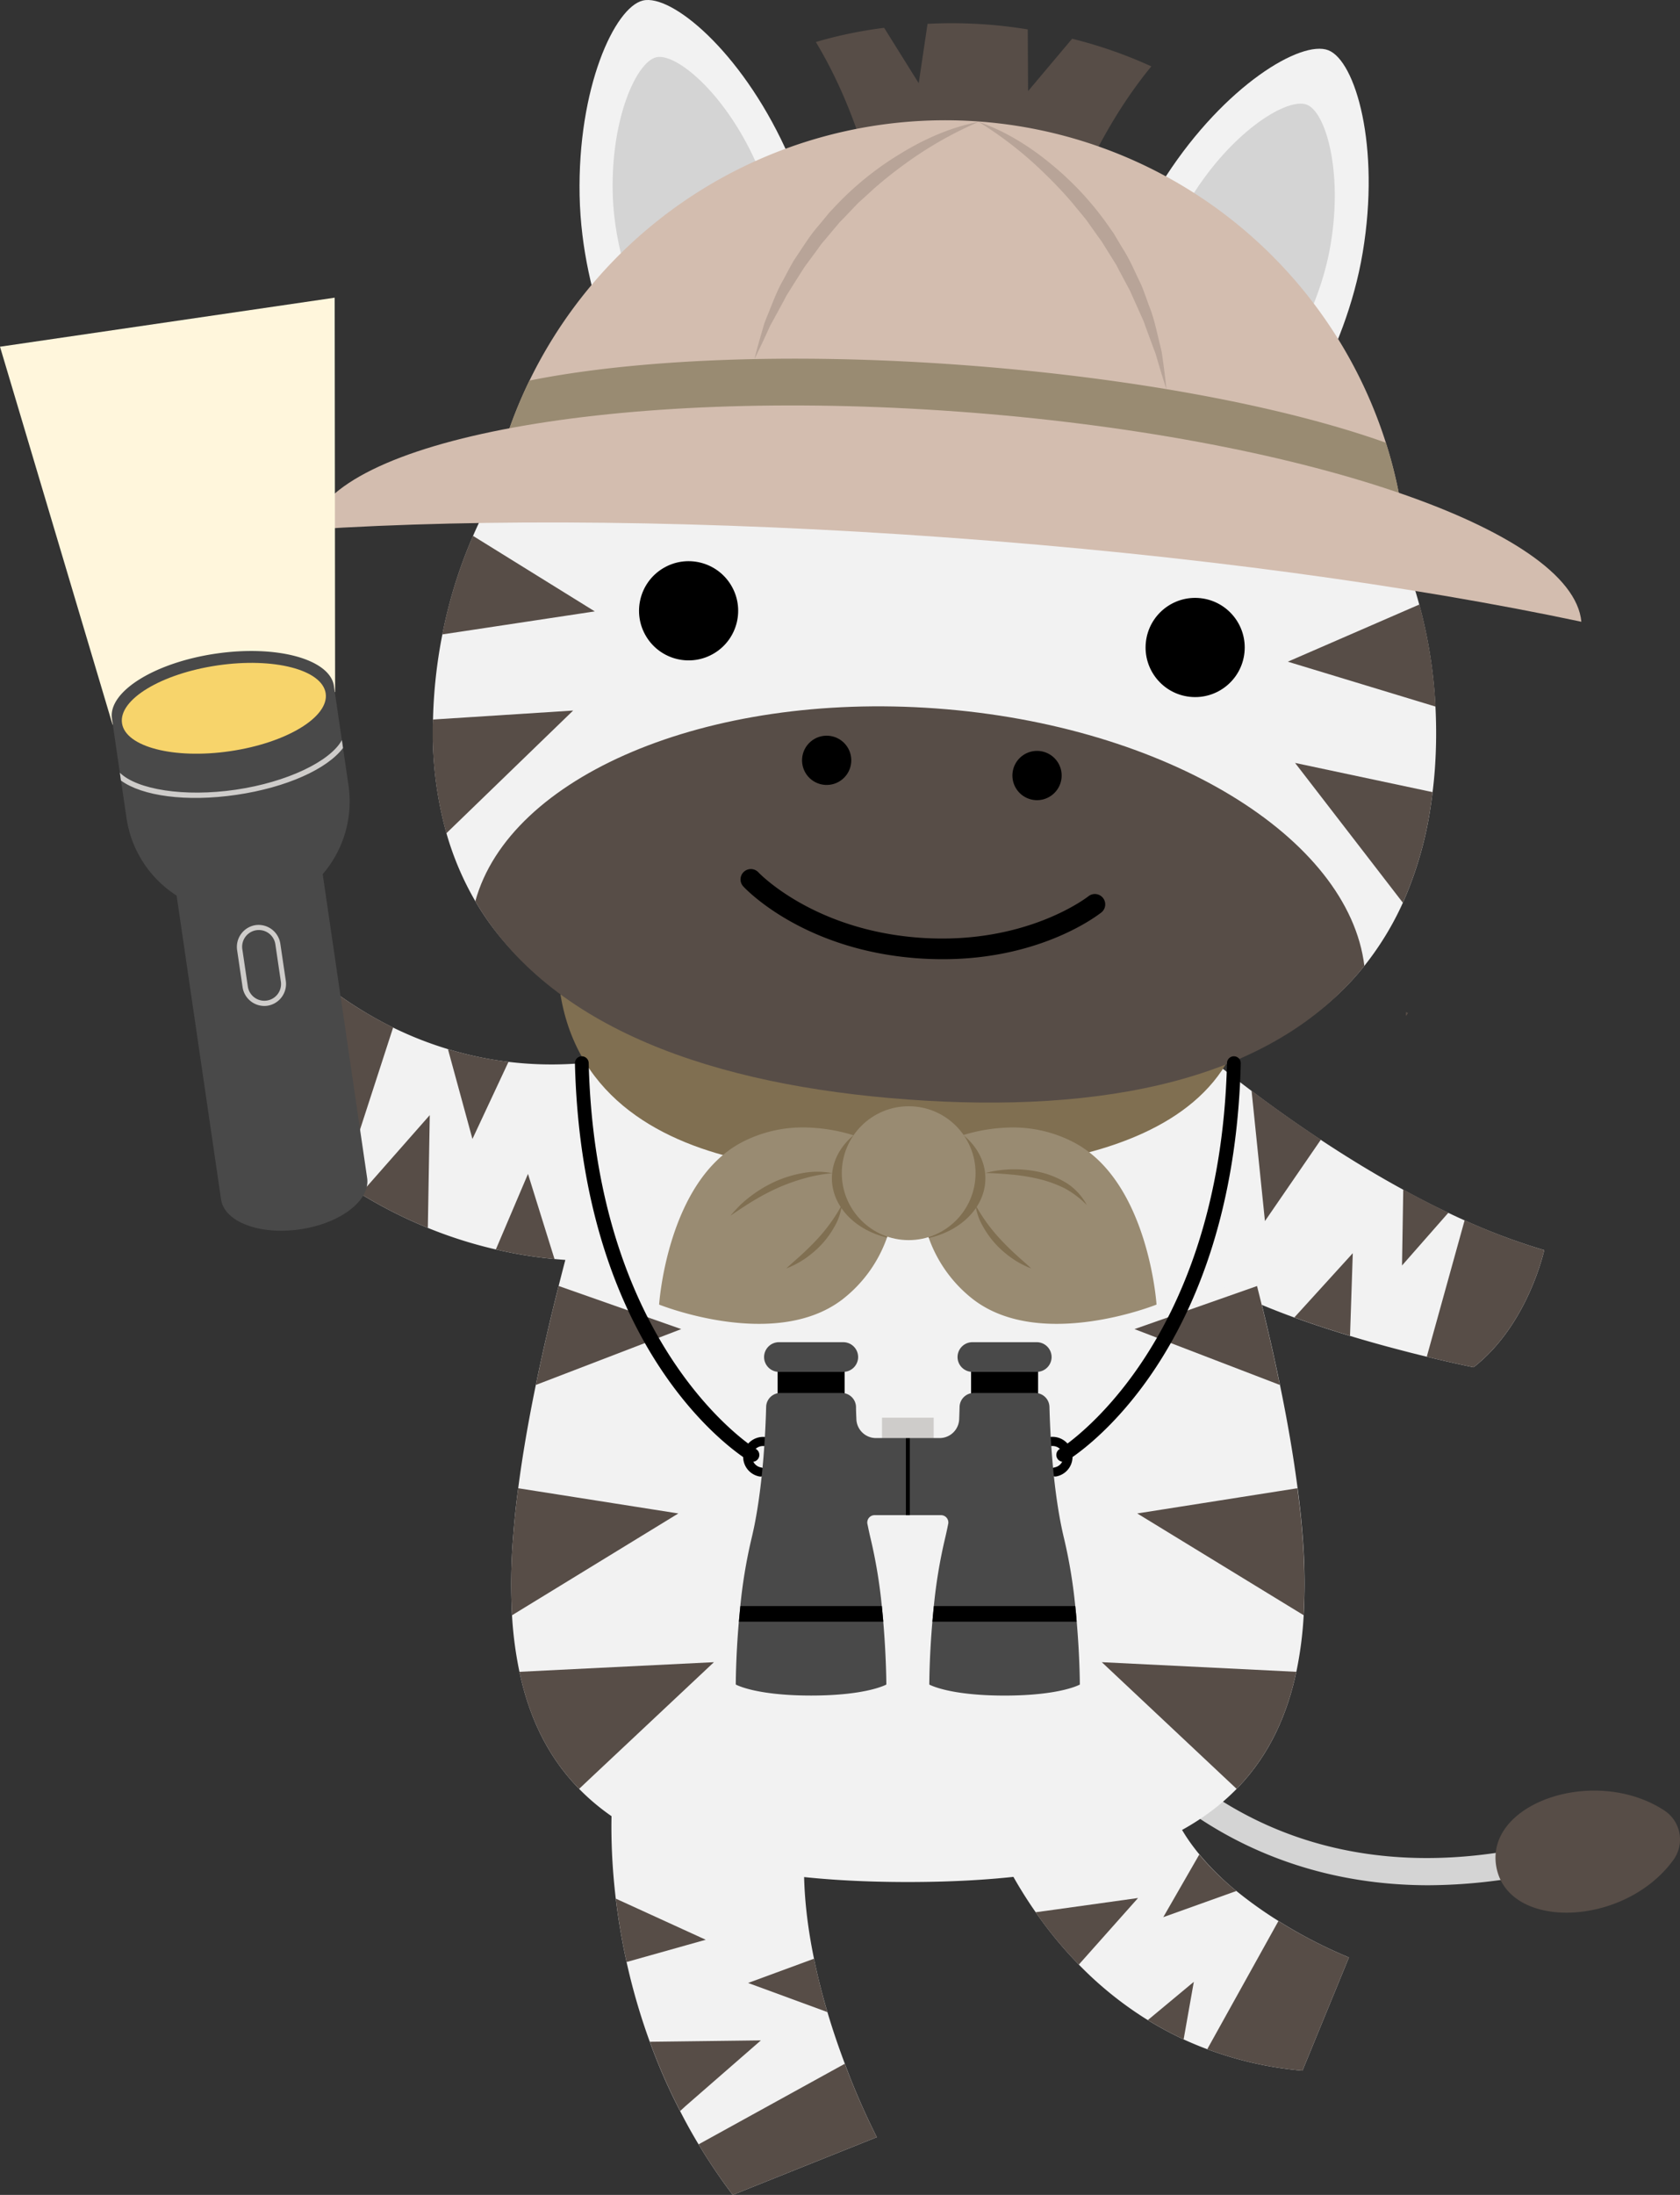 <svg xmlns="http://www.w3.org/2000/svg" viewBox="0 0 610.1 796.52"><rect x="0" y="0" width="610.1" height="796.52" fill="#333333" stroke="none"/><defs><style>.cls-1{fill:#d4d4d4;}.cls-2{fill:#574d47;}.cls-3{fill:#f2f2f2;}.cls-4{fill:#806f51;}.cls-5{fill:#998b72;}.cls-6{fill:#d3bdaf;}.cls-7{fill:#b8a498;}.cls-8{fill:#fff6dc;}.cls-9{fill:#494949;}.cls-10{fill:#ceccca;}.cls-11{fill:#f7d46b;}</style></defs><g id="圖層_2" data-name="圖層 2"><g id="Layer_1" data-name="Layer 1"><path class="cls-1" d="M518.79,684.14c-36.32,0-63.46-11.54-81.61-23.2-27.85-17.89-40.83-39.47-41.37-40.38a5,5,0,0,1,8.61-5.1h0c2,3.34,50,81.43,161.48,52.32a5,5,0,1,1,2.52,9.67A196,196,0,0,1,518.79,684.14Z"/><path class="cls-2" d="M543.41,677.52c4.27,23.15,46.54,21.82,64.27-2.54a12.59,12.59,0,0,0-3.31-18C579.12,640.55,539.15,654.37,543.41,677.52Z"/><path class="cls-3" d="M473.44,586.14a136.06,136.06,0,0,1-2.67,20.55c-3.63,17-10.63,31.18-21.68,42.48-22,22.52-60.1,33.8-119.4,33.8s-97.37-11.28-119.37-33.8c-11.08-11.3-18.08-25.48-21.68-42.48a137.37,137.37,0,0,1-2.7-20.52,212.52,212.52,0,0,1,.43-28.8c.42-5.58,1-11.35,1.82-17.3,1.55-12,3.75-24.63,6.4-37.48,2.45-11.92,5.25-24,8.28-35.92,7.8-30.9,16.9-60.7,24.27-83.35,8-24.63,14-40.8,14-40.8H418.27s6,16.17,14,40.77c7.38,22.65,16.48,52.48,24.28,83.38v0c3,11.9,5.85,24,8.27,35.9v0c2.65,12.82,4.85,25.47,6.4,37.45q1.2,8.92,1.83,17.3A215.33,215.33,0,0,1,473.44,586.14Z"/><path class="cls-3" d="M318.42,775.57l-52.33,20.95a208.4,208.4,0,0,1-12.4-18.35c-2.42-4-4.67-8.08-6.72-12.1a207.48,207.48,0,0,1-11-25.13A228.48,228.48,0,0,1,227.54,712c-1.82-8.25-3.07-16-3.92-23-2.83-23.85-1-39.8-1-39.8h73.28c-5.88,19.37-4.45,41.45-.28,61.65,1.38,6.72,3.05,13.25,4.88,19.37,2,6.78,4.2,13.08,6.32,18.73A259.59,259.59,0,0,0,318.42,775.57Z"/><path class="cls-3" d="M489.87,710.34,473,751.42a131,131,0,0,1-34.58-7.78c-2.95-1.1-5.82-2.3-8.6-3.57a128.2,128.2,0,0,1-13-7,131.49,131.49,0,0,1-25-20.1,147.34,147.34,0,0,1-15.68-19c-13.75-19.65-19-36.75-19-36.75l65.22-16.93c0,12.35,5.45,23.3,13.23,32.7A97.89,97.89,0,0,0,449,686.22a151.39,151.39,0,0,0,15.3,10.9A171.69,171.69,0,0,0,489.87,710.34Z"/><path class="cls-3" d="M238.72,380.22l-3.23,76.5a171,171,0,0,1-34.12.17,157.34,157.34,0,0,1-21.3-3.47,161.65,161.65,0,0,1-24.7-7.83,166.48,166.48,0,0,1-24.45-12.37c-2.25-1.38-4.4-2.78-6.4-4.13-15.38-10.42-23.5-19.72-23.5-19.72l21.72-48.48a143.82,143.82,0,0,0,20,12,131.7,131.7,0,0,0,19.9,7.82,127.78,127.78,0,0,0,22,4.63C216.09,389.14,238.72,380.22,238.72,380.22Z"/><path class="cls-3" d="M560.79,453.67s-5.82,27.05-25.65,42.5c0,0-6.75-1.33-17-3.83-2.9-.7-6.12-1.5-9.52-2.4-5.68-1.47-11.9-3.2-18.35-5.15-6.63-2-13.5-4.22-20.23-6.67-15.52-5.65-30.3-12.4-39.7-20l-6.87-87.55s12,11,31,25.28c7.42,5.6,15.9,11.65,25.15,17.77s19.35,12.33,29.9,18.08c4.2,2.3,8.47,4.55,12.8,6.67,1.2.58,2.4,1.18,3.6,1.73,1.95.95,3.95,1.87,5.92,2.75A228.91,228.91,0,0,0,560.79,453.67Z"/><path class="cls-2" d="M142.77,372.87l-18.25,56.22c-15.38-10.42-23.5-19.72-23.5-19.72l21.72-48.48A143.82,143.82,0,0,0,142.77,372.87Z"/><path class="cls-2" d="M318.42,775.57l-52.33,20.95a208.4,208.4,0,0,1-12.4-18.35l53.1-29.25A259.59,259.59,0,0,0,318.42,775.57Z"/><path class="cls-2" d="M489.87,710.34,473,751.42a131,131,0,0,1-34.58-7.78l25.85-46.52A171.69,171.69,0,0,0,489.87,710.34Z"/><path class="cls-2" d="M560.79,453.67s-5.82,27.05-25.65,42.5c0,0-6.75-1.33-17-3.83l13.75-49.52A228.91,228.91,0,0,0,560.79,453.67Z"/><path class="cls-2" d="M247.39,482.32l-52.8,20.27c2.45-11.92,5.25-24,8.28-35.92Z"/><path class="cls-2" d="M246.34,549.22l-51.77,31.67-8.63,5.28a212.52,212.52,0,0,1,.43-28.8c.42-5.58,1-11.35,1.82-17.3Z"/><path class="cls-2" d="M259.27,603.19,215,644.74l-4.7,4.43c-11.08-11.3-18.08-25.48-21.68-42.48l10-.5Z"/><path class="cls-2" d="M156.07,404.67l-.7,40.92a166.48,166.48,0,0,1-24.45-12.37Z"/><path class="cls-2" d="M184.67,385.32l-13.1,28-8.9-32.6A127.78,127.78,0,0,0,184.67,385.32Z"/><path class="cls-2" d="M454.52,395.82c7.42,5.6,15.9,11.65,25.15,17.77l-20.3,29.53-4.7-45.73Z"/><polygon class="cls-2" points="511.32 367.59 510.59 368.64 510.62 367.32 511.32 367.59"/><polygon class="cls-2" points="511.32 367.59 510.59 368.64 510.62 367.32 511.32 367.59"/><path class="cls-2" d="M526,440.07l-16.85,19.17.45-27.57c4.2,2.3,8.47,4.55,12.8,6.67C523.57,438.92,524.77,439.52,526,440.07Z"/><path class="cls-2" d="M201.37,456.89a157.34,157.34,0,0,1-21.3-3.47L191.74,426Z"/><path class="cls-2" d="M491.27,454.77l-1,30c-6.63-2-13.5-4.22-20.23-6.67Z"/><path class="cls-2" d="M256.29,703.92,227.54,712c-1.82-8.25-3.07-16-3.92-23l5.2,2.37Z"/><path class="cls-2" d="M449,686.22l-26.55,9.5L435.52,673A97.89,97.89,0,0,0,449,686.22Z"/><path class="cls-2" d="M300.47,730.19,300,730l-28.32-10.4,23.92-8.8C297,717.54,298.64,724.07,300.47,730.19Z"/><path class="cls-2" d="M413.29,688.77l-20.07,22.55-1.45,1.62a147.34,147.34,0,0,1-15.68-19l7.3-1Z"/><path class="cls-2" d="M433.54,719.19l-3.7,20.88a128.2,128.2,0,0,1-13-7Z"/><path class="cls-2" d="M276.32,740.44,249,764.24,247,766.07a207.48,207.48,0,0,1-11-25.13l4.17-.05Z"/><path class="cls-2" d="M464.79,502.59,412,482.32l44.5-15.63C459.54,478.59,462.37,490.69,464.79,502.59Z"/><path class="cls-2" d="M473,557.37a215.33,215.33,0,0,1,.42,28.77l-8.6-5.25L413,549.22l58.15-9.15Q472.39,549,473,557.37Z"/><path class="cls-2" d="M460.77,606.19l10,.5c-3.63,17-10.63,31.18-21.68,42.48l-4.72-4.43-44.25-41.55Z"/><path class="cls-4" d="M203.53,360.89c12.49,76.43,126.16,63.46,126.16,63.46s104.5,7.38,120.91-50.7Z"/><path class="cls-5" d="M322.11,449.12a48.94,48.94,0,0,1-16.45,22.63c-24.6,18.47-66.3,1.67-66.3,1.67s2.95-44.9,30.25-59a47.67,47.67,0,0,1,22.1-5.28A62.43,62.43,0,0,1,310,412a68.8,68.8,0,0,1,15.88,7.05v0A70.66,70.66,0,0,1,322.11,449.12Z"/><path class="cls-5" d="M420,473.42s-41.72,16.8-66.3-1.67a48.93,48.93,0,0,1-16.4-22.5,70.54,70.54,0,0,1-3.77-30.15v0a69.73,69.73,0,0,1,16.3-7.2,62.36,62.36,0,0,1,17.8-2.75,47.67,47.67,0,0,1,22.1,5.28C417.06,428.52,420,473.42,420,473.42Z"/><path class="cls-4" d="M325.84,419.1a70.66,70.66,0,0,1-3.73,30c-11.55-2.75-20-11.32-20-21.5,0-6.07,3-11.55,7.82-15.6a68.8,68.8,0,0,1,15.88,7.05Z"/><path class="cls-4" d="M357.84,427.62c0,10.33-8.7,19-20.53,21.63a70.54,70.54,0,0,1-3.77-30.15v0a69.73,69.73,0,0,1,16.3-7.2C354.79,416,357.84,421.5,357.84,427.62Z"/><circle class="cls-5" cx="329.99" cy="425.74" r="24.29"/><path class="cls-4" d="M302.25,425.74a55.3,55.3,0,0,0-10,1.84,70.38,70.38,0,0,0-9.46,3.35,81.25,81.25,0,0,0-8.92,4.65c-2.91,1.72-5.71,3.64-8.59,5.57,1.11-1.32,2.3-2.59,3.51-3.83a45.74,45.74,0,0,1,4-3.36,46.32,46.32,0,0,1,9-5.32,43.2,43.2,0,0,1,10.06-3A28.4,28.4,0,0,1,302.25,425.74Z"/><path class="cls-4" d="M305.69,437.32a20.16,20.16,0,0,1-2.5,7.55,33.57,33.57,0,0,1-4.64,6.52,37,37,0,0,1-6,5.22,31.8,31.8,0,0,1-7,3.69c1.94-1.82,3.92-3.47,5.8-5.22s3.69-3.52,5.42-5.38A61.76,61.76,0,0,0,305.69,437.32Z"/><path class="cls-4" d="M357.84,425.67a42.23,42.23,0,0,1,20.42-.17,32.42,32.42,0,0,1,9.57,4.14,21.77,21.77,0,0,1,6.87,7.68,34.39,34.39,0,0,0-7.88-6,44.36,44.36,0,0,0-9.16-3.38,70.52,70.52,0,0,0-9.76-1.65C364.59,426,361.24,425.72,357.84,425.67Z"/><path class="cls-4" d="M354.28,437.32a62.19,62.19,0,0,0,9,12.38q2.58,2.79,5.42,5.38c1.88,1.75,3.86,3.4,5.8,5.22a31.8,31.8,0,0,1-7-3.69,37,37,0,0,1-6-5.22,33.57,33.57,0,0,1-4.64-6.52A20.36,20.36,0,0,1,354.28,437.32Z"/><path class="cls-3" d="M285.16,53.77c-16.42-35.52-41.39-56-51.67-53.58s-23.78,31.69-23,70.81S229,141.46,229,141.46l36.12-15.68,33-15.62S301.58,89.28,285.16,53.77Z"/><path class="cls-1" d="M274,57.78c-11.33-24.51-28.56-38.61-35.66-37s-16.4,21.87-15.84,48.86,12.77,48.61,12.77,48.61l24.92-10.81L283,96.68S285.3,82.28,274,57.78Z"/><path class="cls-3" d="M423.52,63.8c21.36-32.78,49-49.4,58.86-45.57S501.33,53,494.88,91.61s-28.47,67.06-28.47,67.06L432.93,138,402.5,117.72S402.15,96.57,423.52,63.8Z"/><path class="cls-1" d="M434,69.38C448.75,46.77,467.83,35.3,474.62,38s13.07,24,8.62,50.62-19.64,46.27-19.64,46.27l-23.1-14.3-21-14S419.26,92,434,69.38Z"/><path class="cls-3" d="M521.09,278.94q-.32,4.33-.84,8.51c-.16,1.44-.36,2.86-.56,4.24a134.55,134.55,0,0,1-10.23,35.91,108.33,108.33,0,0,1-14,22.92C462.05,392.41,400.23,400.1,330,395s-130.3-21.62-157.35-67.9a107.8,107.8,0,0,1-10.52-24.72,135.89,135.89,0,0,1-4.88-41.27q.09-4.2.4-8.54a180.1,180.1,0,0,1,3-22.34,174,174,0,0,1,11.14-35.76v0A174.32,174.32,0,0,1,211,138.07c36-34.64,86.61-54,141.22-50,5.58.4,11.1,1.06,16.5,1.92,47.6,7.59,88.53,32.49,116,67.9a174.76,174.76,0,0,1,36.57,98.55A184.41,184.41,0,0,1,521.09,278.94Z"/><circle cx="250.07" cy="221.65" r="18" transform="translate(-78.86 162.75) rotate(-31.4)"/><circle cx="434.06" cy="234.99" r="18" transform="translate(154.24 641.6) rotate(-83.9)"/><path class="cls-2" d="M495.48,350.53C462,392.42,399.93,404.13,329.67,399s-130-25.65-157.06-71.92C185,281.79,256.4,251,340,257.09S489.77,303.89,495.48,350.53Z"/><circle cx="300.21" cy="275.9" r="8.94" transform="translate(-107.34 263.58) rotate(-40.85)"/><path d="M385.52,282.08a8.94,8.94,0,1,0-9.56,8.27A8.95,8.95,0,0,0,385.52,282.08Z"/><path d="M342.37,348.09c-2.89,0-5.88-.1-9-.32-41.74-3-62.58-25.16-63.45-26.1a3.75,3.75,0,0,1,5.52-5.08c.19.2,19.86,20.9,58.48,23.7s61.07-14.85,61.29-15A3.75,3.75,0,0,1,400,331.1C399,331.84,378.54,348.09,342.37,348.09Z"/><path class="cls-2" d="M237,179.05l-47-14.58-1.25-.39a174.51,174.51,0,0,1,22.26-26Z"/><path class="cls-2" d="M216,221.87l-48.66,7.35-6.72,1a174,174,0,0,1,11.14-35.76l2.4,1.48Z"/><path class="cls-2" d="M208.14,257.85l-35.36,34.21L162.1,302.39a135.89,135.89,0,0,1-4.88-41.27L159,261Z"/><path class="cls-2" d="M503.05,186.87l-1.34.2-48.61,7.65,31.67-36.85A174.63,174.63,0,0,1,503.05,186.87Z"/><path class="cls-2" d="M521.34,256.42l-6.57-2-47.09-14.3,45.14-19.61,2.64-1.14A176,176,0,0,1,521.34,256.42Z"/><path class="cls-2" d="M520.25,287.45c-.16,1.44-.36,2.86-.56,4.24a134.55,134.55,0,0,1-10.23,35.91l-9.09-11.79-30.06-38.95,48.11,10.21Z"/><path class="cls-2" d="M389.35,14.06l-16,19-.12-22.39c-4.83-.79-9.93-1.42-15.24-1.8h0a173.21,173.21,0,0,0-21.15-.22L333.64,30.2,321.08,10.1a155.41,155.41,0,0,0-24.8,5.15c28.82,47.7,29.5,110.94,29.5,110.94l23.57,1.71,23.57,1.71s9.79-62.48,45.19-105.52A163.17,163.17,0,0,0,389.35,14.06Z"/><path class="cls-6" d="M346.41,168.36a1622.8,1622.8,0,0,1,163.13,19.79,167.9,167.9,0,0,0-327.41-23.74A1624.44,1624.44,0,0,1,346.41,168.36Z"/><path class="cls-5" d="M508.88,183.88a166.5,166.5,0,0,0-5.6-23.22C466.61,147.57,411.3,137,349,132.43s-118.55-2-156.73,5.68a167.27,167.27,0,0,0-8.89,22.17Z"/><path class="cls-7" d="M355.41,44.23a137.65,137.65,0,0,0-26.48,15.05c-4.09,2.95-8.05,6.08-11.82,9.41-1.83,1.72-3.72,3.38-5.57,5.08l-5.2,5.46L305,80.57,303.8,82l-2.43,2.88-2.43,2.89c-.85.93-1.48,2-2.26,3l-4.49,6.08-4.06,6.39-2,3.21c-.7,1-1.2,2.22-1.84,3.32l-3.64,6.7-.94,1.67-.79,1.74-1.6,3.48q-1.62,3.48-3.36,7c.63-2.48,1.29-5,2-7.46l1.08-3.74.55-1.86.7-1.81c2-4.76,3.68-9.73,6.32-14.22,1.23-2.3,2.42-4.63,3.75-6.87l4.34-6.51a62.56,62.56,0,0,1,4.75-6.24l2.48-3,1.25-1.52,1.35-1.42a111.64,111.64,0,0,1,24.2-19.78C335.58,50.47,345.24,46.16,355.41,44.23Z"/><path class="cls-7" d="M355.41,44.23c9.79,3.38,18.73,9,26.74,15.67A111.46,111.46,0,0,1,403.24,83l1.14,1.6,1,1.68,2,3.36a61.82,61.82,0,0,1,3.8,6.85l3.35,7.08c1,2.41,1.84,4.88,2.72,7.33,2,4.82,2.91,10,4.21,15l.43,1.89.28,1.92.53,3.85c.34,2.56.63,5.13.9,7.68-.81-2.46-1.59-4.91-2.32-7.36l-1.09-3.68-.53-1.83-.68-1.79-2.64-7.16c-.48-1.18-.8-2.41-1.34-3.55l-1.56-3.47-3.09-6.91-3.57-6.67c-.62-1.09-1.09-2.26-1.79-3.31l-2-3.21-2-3.2-1-1.6-1.12-1.52-4.36-6.15c-1.58-2-3.21-3.86-4.78-5.83-3.25-3.84-6.71-7.5-10.34-11A137.42,137.42,0,0,0,355.41,44.23Z"/><path class="cls-6" d="M344.47,195.09c87.64,6.35,167.66,17.36,229.81,30.54-3.08-33.53-102.39-67.28-226.49-76.27s-227.23,10.06-235.12,42.8C176.07,188.08,256.84,188.73,344.47,195.09Z"/><polygon class="cls-8" points="121.54 108.03 0 125.82 40.87 262.96 121.7 251.13 121.54 108.03"/><path class="cls-9" d="M121.29,249c-1.43-9.77-20.65-15.06-42.91-11.8S39.23,251,40.65,260.8h0l5.28,36A40.37,40.37,0,0,0,64.14,325L80.28,435.26c1.19,8.14,14,13,28.68,10.86s25.56-10.49,24.37-18.63L117.19,317.23a40.45,40.45,0,0,0,9.37-32.2l-5.27-35.95Z"/><path class="cls-10" d="M124.57,271.44c-5.73,7.58-20.41,14.32-38.69,17s-34.28.42-41.95-5.19l-.41-2.84c6.25,6.12,23.36,8.91,42.08,6.17s34.32-10.32,38.56-18Z"/><ellipse class="cls-11" cx="81.28" cy="257.04" rx="37.38" ry="15.73" transform="translate(-36.37 14.48) rotate(-8.33)"/><path class="cls-10" d="M92.8,335.72h0a8,8,0,0,0-6.7,9l2,13.56a8,8,0,0,0,9,6.7h0a8,8,0,0,0,6.7-9l-2-13.55A8,8,0,0,0,92.8,335.72Z"/><path class="cls-9" d="M96.81,363.11A6.06,6.06,0,0,1,90,358l-2-13.56a6,6,0,1,1,12-1.75l2,13.56A6.06,6.06,0,0,1,96.81,363.11Z"/><path d="M276.17,535.82l-.29,0a7.24,7.24,0,1,1,2.5-14.27,1.66,1.66,0,0,1-.57,3.27,3.92,3.92,0,1,0-1.36,7.72,1.66,1.66,0,0,1-.28,3.3Z"/><path d="M383.21,535.82a1.66,1.66,0,0,1-.28-3.3,3.92,3.92,0,0,0,3.18-4.54,3.92,3.92,0,0,0-4.54-3.18,1.66,1.66,0,0,1-.57-3.27,7.24,7.24,0,0,1,2.5,14.27Z"/><rect x="282.4" y="490.24" width="24.33" height="19.8"/><rect class="cls-10" x="320.3" y="514.47" width="18.77" height="15.28"/><path class="cls-9" d="M306.25,487.07H282.87a5.41,5.41,0,0,0-5.39,5.39h0a5.4,5.4,0,0,0,5.39,5.38h23.38a5.39,5.39,0,0,0,5.38-5.38h0A5.4,5.4,0,0,0,306.25,487.07Z"/><rect x="352.65" y="490.24" width="24.33" height="19.8" transform="translate(729.63 1000.28) rotate(180)"/><path class="cls-9" d="M392.15,611.31s-7,4-27.34,4-27.33-4-27.33-4,0-10,1.12-22.82c.15-1.84.33-3.74.53-5.66a184,184,0,0,1,3.94-24q.48-2,.9-4c.11-.48.21-1,.3-1.45,0-.12.05-.25.08-.37a2.66,2.66,0,0,0-2.61-3.17H317.62A2.66,2.66,0,0,0,315,553a2.45,2.45,0,0,0,.08.37l.3,1.45q.42,2,.9,4a182.36,182.36,0,0,1,3.95,24c.2,1.92.37,3.82.53,5.66,1.1,12.81,1.12,22.82,1.12,22.82s-7,4-27.34,4-27.34-4-27.34-4,0-10,1.12-22.82c.16-1.84.33-3.74.53-5.66a184,184,0,0,1,3.95-24c.32-1.32.62-2.66.91-4l.3-1.45c3.15-15.88,4-34.16,4.22-42.82a5.17,5.17,0,0,1,5.18-5.05h22.26a5.18,5.18,0,0,1,5.19,5c0,1.3.07,2.82.14,4.53a7.11,7.11,0,0,0,7.1,6.83h23.12a7.11,7.11,0,0,0,7.11-6.83c.07-1.71.12-3.23.15-4.53a5.17,5.17,0,0,1,5.19-5h22.25a5.18,5.18,0,0,1,5.19,5.05c.23,8.66,1.06,26.94,4.22,42.82l.3,1.45c.29,1.36.59,2.7.91,4a184,184,0,0,1,3.94,24c.2,1.92.38,3.82.53,5.66C392.13,601.3,392.15,611.31,392.15,611.31Z"/><path class="cls-9" d="M353.12,487.07H376.5a5.41,5.41,0,0,1,5.39,5.39h0a5.4,5.4,0,0,1-5.39,5.38H353.12a5.39,5.39,0,0,1-5.38-5.38h0A5.4,5.4,0,0,1,353.12,487.07Z"/><path d="M320.25,582.83c.2,1.92.37,3.82.53,5.66H268.34c.16-1.84.33-3.74.53-5.66Z"/><path d="M391,588.49H338.6c.15-1.84.33-3.74.53-5.66H390.5C390.7,584.75,390.88,586.65,391,588.49Z"/><rect x="328.98" y="521.92" width="1.42" height="27.93"/><path d="M273.27,530.48a2.53,2.53,0,0,1-1.29-.35c-2.47-1.48-60.55-37.46-63.19-144.25a2.49,2.49,0,0,1,2.43-2.56h.07a2.51,2.51,0,0,1,2.5,2.44c2.57,103.85,60.18,139.73,60.76,140.08a2.5,2.5,0,0,1-1.28,4.64Z"/><path d="M386.11,530.48a2.48,2.48,0,0,1-2.14-1.21,2.5,2.5,0,0,1,.85-3.43c.58-.35,58.2-36.23,60.77-140.08a2.5,2.5,0,0,1,2.5-2.44h.06a2.5,2.5,0,0,1,2.44,2.56c-2.65,106.79-60.73,142.77-63.2,144.25A2.47,2.47,0,0,1,386.11,530.48Z"/></g></g></svg>